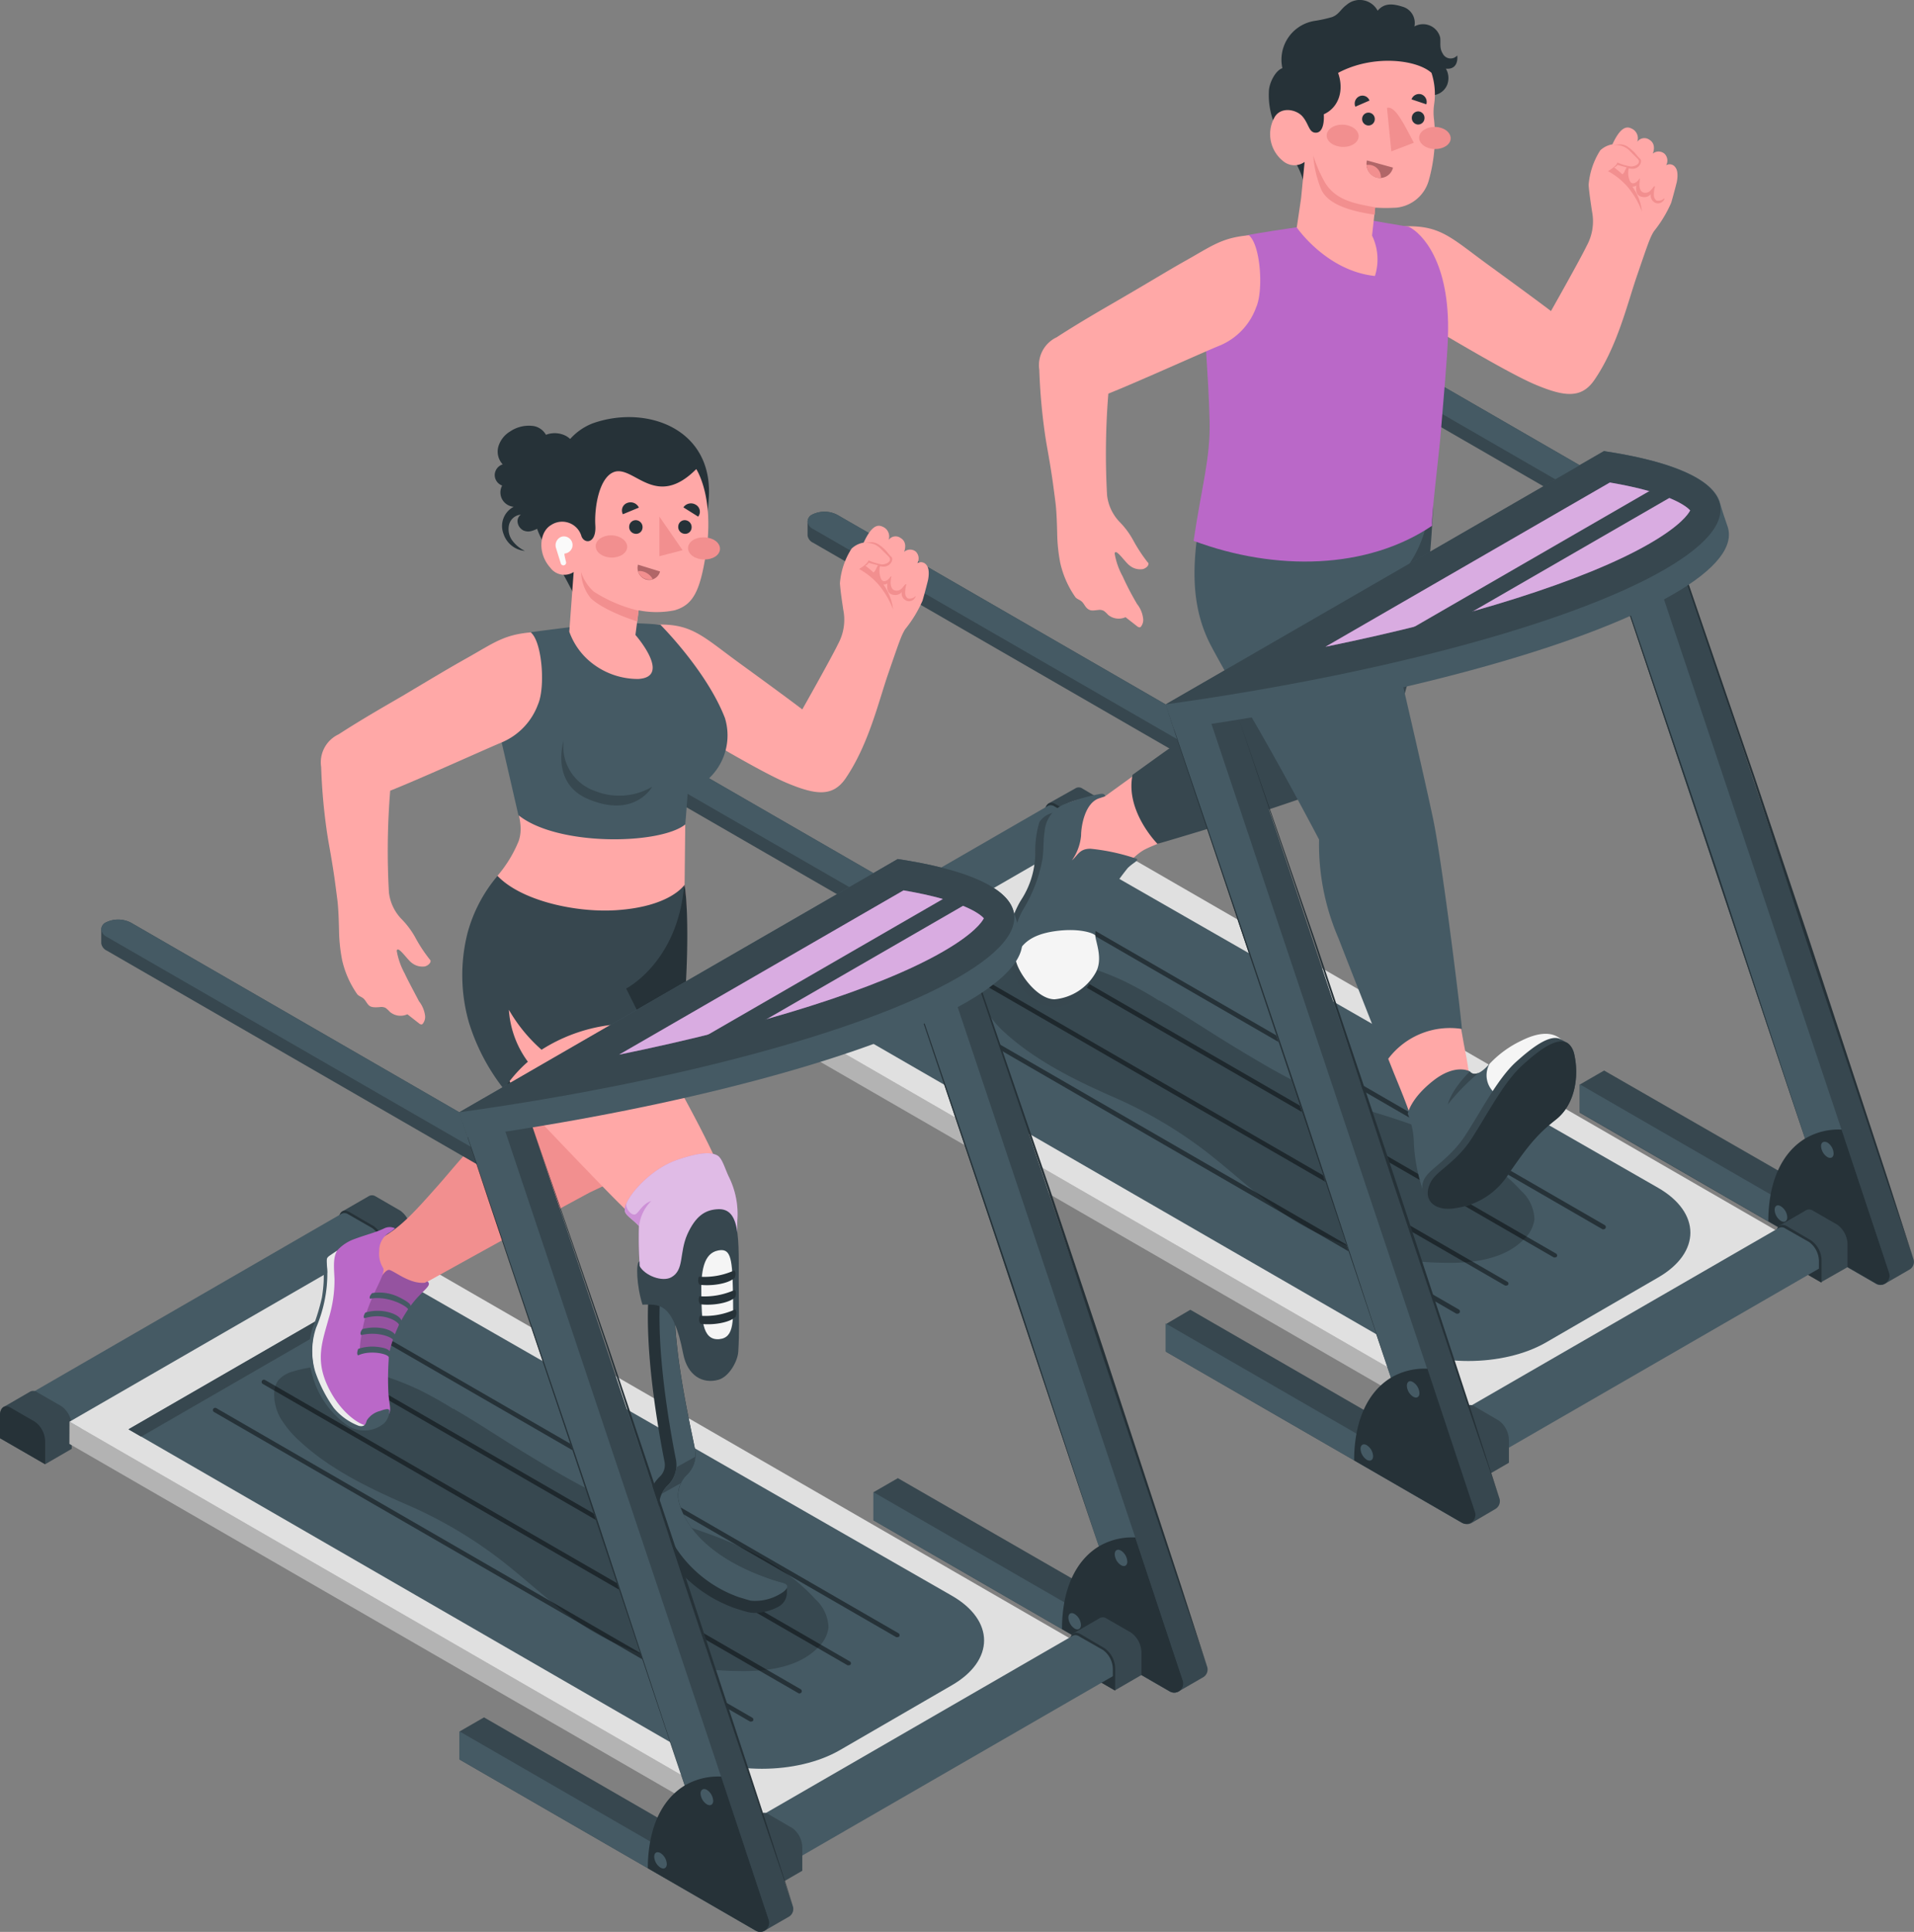 <svg xmlns="http://www.w3.org/2000/svg" viewBox="156.8 91.06 239.52 241.71"><rect x="156.8" y="91.06" width="239.52" height="241.71" fill="#808080" stroke="none"/><g id="freepik--character-3--inject-17"><g id="freepik--character--inject-17"><path d="M360.58,152.79l-47.15-27.22a3.47,3.47,0,0,0-3.15-.06,1,1,0,0,0-.6.9c0,.29,0,1.4,0,1.72a1.19,1.19,0,0,0,.7.92l47.15,27.23,3.05-1.76Z" style="fill:#37474f"/><path d="M310.38,127.33a1.19,1.19,0,0,1-.7-.92,1,1,0,0,1,.6-.9,3.47,3.47,0,0,1,3.15.06l47.15,27.22-3.05,1.76Z" style="fill:#455a64"/><path d="M396.24,248.55,363.64,151l-6.1-3.52-3.05,1.76,30.65,91.62L357.54,225l-3.05,1.76v3.52l37.07,21.4a1.09,1.09,0,0,0,1.12,0l3.05-1.76A1.11,1.11,0,0,0,396.24,248.55Z" style="fill:#37474f"/><polygon points="396.24 248.55 392.84 238.59 389.5 228.61 382.81 208.65 376.25 188.65 366.86 161.05 363.64 151.03 367.04 160.99 376.48 188.57 383.17 208.53 389.74 228.53 393.02 238.53 396.24 248.55" style="fill:#263238"/><path d="M391.56,251.64l-13.47-7.78-23.6-13.62v-3.52l23.89,13.79,7.1,4.1a.48.48,0,0,0,.7-.57l-3.48-10.5-28.21-84.27,6.1,3.52,26.67,79.63,5.94,17.89A1.13,1.13,0,0,1,391.56,251.64Z" style="fill:#455a64"/><path d="M382.7,233.54l-11.14-33.31c-3.66-11.12-13.46-39.83-17.07-51,3.76,11.08,13.53,39.8,17.24,50.9Z" style="fill:#263238"/><path d="M391.56,251.64l-13.47-7.78a18.5,18.5,0,0,1,.29-3.35c.61-3.3,2.15-5.68,4.32-7a8.21,8.21,0,0,1,4.56-1.12l5.94,17.89A1.13,1.13,0,0,1,391.56,251.64Z" style="fill:#263238"/><path d="M385.47,234a1.73,1.73,0,0,1,.79,1.37c0,.5-.35.7-.79.45a1.74,1.74,0,0,1-.78-1.36C384.69,234,385,233.79,385.47,234Z" style="fill:#455a64"/><path d="M379.67,242a1.72,1.72,0,0,1,.79,1.36c0,.5-.35.71-.79.46a1.79,1.79,0,0,1-.79-1.37C378.88,241.91,379.24,241.71,379.67,242Z" style="fill:#455a64"/><path d="M295.27,191.5l-3-1.77a.8.8,0,0,0-.85-.06L288,191.59a1.14,1.14,0,0,0-.45,1v2.82l5.64,3.26,3.34-1.93V194A3.09,3.09,0,0,0,295.27,191.5Z" style="fill:#37474f"/><path d="M291.94,193.43l-3.06-1.77c-.71-.41-1.29,0-1.29,1v2.82l5.64,3.26V195.9A3.08,3.08,0,0,0,291.94,193.43Z" style="fill:#263238"/><path d="M291.75,193.67l-3-1.72a.8.8,0,0,0-.81-.06h0l-40.5,23.38h0a1.1,1.1,0,0,0-.44,1v.87l5.47,3.16L293,196.93v-.87A3,3,0,0,0,291.75,193.67Z" style="fill:#455a64"/><path d="M252.87,216l-3.05-1.76a.83.83,0,0,0-.85-.07l-3.33,1.93a1.13,1.13,0,0,0-.45,1v2.83l5.65,3.26,3.33-1.93v-2.83A3.1,3.1,0,0,0,252.87,216Z" style="fill:#37474f"/><path d="M249.54,217.9l-3.06-1.76c-.71-.42-1.29,0-1.29,1v2.83l5.65,3.26v-2.83A3.09,3.09,0,0,0,249.54,217.9Z" style="fill:#263238"/><polygon points="253.88 217.91 342.3 268.96 342.3 271.73 253.88 220.69 253.88 217.91" style="fill:#e0e0e0"/><polygon points="253.88 217.91 342.3 268.96 342.3 271.73 253.88 220.69 253.88 217.91" style="opacity:0.2"/><polygon points="293.01 195.33 253.88 217.91 342.3 268.96 381.43 246.38 293.01 195.33" style="fill:#e0e0e0"/><path d="M294.51,199.67l69.78,40c5.39,3.1,5.4,8.12,0,11.23l-14,8.11c-5.38,3.11-14.11,3.11-19.5,0l-69.52-40.14Z" style="fill:#455a64"/><polygon points="294.5 199.67 296.1 200.58 262.85 219.78 261.25 218.86 294.5 199.67" style="fill:#37474f"/><path d="M339.19,255.42a.23.23,0,0,1-.14,0L272,216.66a.29.29,0,0,1-.1-.39.28.28,0,0,1,.38-.1l67.08,38.73a.28.28,0,0,1,.1.38A.28.28,0,0,1,339.19,255.42Z" style="fill:#263238"/><path d="M345.28,251.9a.27.27,0,0,1-.14,0l-67.07-38.72a.29.29,0,0,1-.1-.39.28.28,0,0,1,.38-.1l67.07,38.73a.27.27,0,0,1,.11.38A.29.29,0,0,1,345.28,251.9Z" style="fill:#263238"/><path d="M351.38,248.38a.23.23,0,0,1-.14,0l-67.07-38.72a.28.28,0,0,1-.1-.39.28.28,0,0,1,.38-.1l67.07,38.73a.28.28,0,0,1,.11.38A.3.3,0,0,1,351.38,248.38Z" style="fill:#263238"/><path d="M357.48,244.86a.23.23,0,0,1-.14,0L290.27,206.1a.29.29,0,0,1-.11-.39.29.29,0,0,1,.39-.1l67.07,38.73a.28.28,0,0,1,.1.38A.27.27,0,0,1,357.48,244.86Z" style="fill:#263238"/><path id="freepik--shadow--inject-17" d="M296.34,228.41a55,55,0,0,1,11.27,6.64c3.9,3,7.41,6.51,11.61,9a36.93,36.93,0,0,0,18.27,5c3.61.09,7.58-.4,10.08-3a4.15,4.15,0,0,0,1.25-2.43,5,5,0,0,0-1.67-3.58c-4.9-5.36-12.06-7.93-19-10s-11-4.41-17.7-8.5c-2.86-1.76-5.66-3.63-8.55-5.29l-.07,0a44.74,44.74,0,0,0-4.39-2.45,35.49,35.49,0,0,0-7.71-2.58,16.14,16.14,0,0,0-8.05.37,3.69,3.69,0,0,0-1.76,1.08,3,3,0,0,0-.53,1.66,6.14,6.14,0,0,0,1,3.42,13,13,0,0,0,2.38,2.71C286.67,223.93,291.56,226.32,296.34,228.41Z" style="opacity:0.2"/><g id="freepik--character--inject-17"><g id="freepik--bottom--inject-17"><path d="M289,192.69a2.77,2.77,0,0,0-2.13,1.23,12.7,12.7,0,0,0-.52,3.64,10.83,10.83,0,0,1-1.7,6c-1.2,1.85-2.59,5.92-1.46,8.46s2.56,4.59,5.11,5,4.85-2.39,5.53-4.17Z" style="fill:#37474f"/><path d="M284.1,210.5a4.75,4.75,0,0,1-.19-1.41,8.5,8.5,0,0,1,.84-3.74,23.86,23.86,0,0,0,1.94-3.63,17.17,17.17,0,0,0,1-4.19,14.19,14.19,0,0,1,.47-3.5c1.23-3.31,4.86-3,6.92-3.34l7.39-5.34,2.77,9.91s-4,1.47-5.17,2.08c-1.54.82-3,2.78-3.9,4.18-1.18,1.78-2.64,3.63-2.65,5.85a17.38,17.38,0,0,0,.52,3.57,3.51,3.51,0,0,1,.11,1,3.46,3.46,0,0,1-1.71,2.16c-1.24.9-2.73,1.84-4.2,1.39a4.68,4.68,0,0,1-2-1.58A9.67,9.67,0,0,1,284.1,210.5Z" style="fill:#ffa8a7"/><path d="M293.87,208.11a8.53,8.53,0,0,1,1-3.93,31.83,31.83,0,0,1,3.06-4.52c.72-.7,1.37-.91,1.14-1.14a25.5,25.5,0,0,0-5.81-1.27c-1.4,0-1.58.83-2.32,1.46a6.41,6.41,0,0,0,1.15-3.13c0-1.13.47-4.18,2.39-4.68l.61-.21s.05-.46-.75-.27a23.26,23.26,0,0,0-4.46,1.31,4,4,0,0,0-2.35,3.29c-.28,2,0,2.71-.54,4.74a18.55,18.55,0,0,1-2.19,5.16,8.67,8.67,0,0,0-.93,6Z" style="fill:#455a64"/><path d="M336.16,153.1A102.74,102.74,0,0,1,333,176.36c-2.47,9.29-3.69,10.66-5.29,11.43-7.09,3.39-26.06,8.85-26.06,8.85s-4.06-4.08-3.12-8.64c5.6-4,14.75-10.95,19.15-10.67l-8.36-26.63Z" style="fill:#37474f"/><path d="M288.77,216.09a6.59,6.59,0,0,0,5.1-3.26c1.05-1.75,0-4,0-4.72-.14-.27-2-1-5.15-.53s-4.23,1.79-4.85,3.34C284,212.49,286.5,216.09,288.77,216.09Z" style="fill:#f5f5f5"/><path d="M341.2,225.79c-.7.05-.56-.89-1-3s-1.95-11.31-1.95-11.31l-10.8,4.07s2.9,7.64,3.81,9.84c1,2.45,2.43,5.81,2.66,7.71s.34,7.22,2.73,8.17,4.6-.13,6.18-1.17,3.4-4.63,5.15-6.46,3.21-2.84,4.56-4.72,1.25-6.56-.58-7.53-4.41.14-5.93,1.06S342.5,225.7,341.2,225.79Z" style="fill:#ffa8a7"/><path d="M308.14,150.29c-1.94,8.44-3.07,15.43.27,21.68s6,10,13.46,24.13a29.55,29.55,0,0,0,2.41,12.31c2.89,7.42,6.05,15.39,6.05,15.39a9.66,9.66,0,0,1,9.42-4c-.34-3.65-2.52-21.05-3.59-26.19-1.33-6.4-6.48-28.3-6.48-28.3a15,15,0,0,0,6-12.32Z" style="fill:#455a64"/><path d="M334.8,239.77a21.23,21.23,0,0,1-1.07-5.72,9.82,9.82,0,0,0-.76-3.64s.29-1.84,3.14-4.1,4.63-1.2,4.63-1.2.65,1.12,2.45-.94l3.34,4.26Z" style="fill:#455a64"/><path d="M352.2,221.14c-1.06-1-2.76-1-5,.12a13.19,13.19,0,0,0-4,2.91,2.93,2.93,0,0,0,.62,3.62C345.6,229.25,352.2,221.14,352.2,221.14Z" style="fill:#f5f5f5"/><path d="M353.83,223.1a2.29,2.29,0,0,0-.86-1.53l-.77-.43c-1.32-.86-3.7,1-5.7,2.8-2.33,2.12-4.48,6.36-6.37,9.23s-4.23,4-5,5.25a2.09,2.09,0,0,0,.22,2.57c.12.13.57.55.66.63a3.41,3.41,0,0,0,3,.58,9.23,9.23,0,0,0,6.65-4.4c2.16-3.08,3.3-4.68,5.82-6.65S354.37,225.57,353.83,223.1Z" style="fill:#37474f"/><path d="M353.83,223.1c-.76-3.48-4-1.07-6.56,1.28-2.33,2.11-4.49,6.36-6.37,9.23s-4.29,3.95-5,5.25c-1.3,2.36.5,3.85,3.12,3.34a9.23,9.23,0,0,0,6.65-4.4c2.16-3.08,3.3-4.68,5.82-6.65S354.37,225.57,353.83,223.1Z" style="fill:#263238"/><path d="M341.84,225.29h0c-.79.35-1.1-.18-1.1-.18-2.48,2.51-2.75,4.12-2.75,4.12A27.85,27.85,0,0,1,341.84,225.29Z" style="fill:#37474f"/></g><g id="freepik--top--inject-17"><g id="freepik--top--inject-17"><path d="M361.64,125.6c1.35-3.93,1.62-4.78,2.13-5.6a15.67,15.67,0,0,0,2.17-3.58c.4-1.39.69-2.56.69-2.56s.3-1.31-.18-1.87a.85.85,0,0,0-1.15-.25,1.19,1.19,0,0,0-.22-1.46,1.14,1.14,0,0,0-1.45,0s.53-1.17-.43-1.74a1.09,1.09,0,0,0-1.51.26,1.33,1.33,0,0,0-.77-1.68c-.64-.3-1.39-.06-2.34,2a2.9,2.9,0,0,0-1.52.75,9.41,9.41,0,0,0-1.46,4.34c.08,1,.25,2.11.43,3.32a6.36,6.36,0,0,1-.65,4.25c-.84,1.75-4.49,8.2-4.49,8.2s-1.47-1.14-7.78-5.73c-4.48-3.25-5.88-4.89-10-4.88-5.73,0-1.55,6.42,1.21,11.68,4.42,2.6,11.52,6.84,14.66,8.15,3.68,1.54,5.78,1.74,7.39-.67C359.2,134.37,360.43,129.12,361.64,125.6Z" style="fill:#ffa8a7"/><path d="M365.08,115.86l-.1.08a1,1,0,0,1-.88.21.8.8,0,0,1-.33-.61,3.52,3.52,0,0,1,.13-1.11,0,0,0,0,0,0-.05s-.07,0-.1,0-.28.34-.44.5a.86.86,0,0,1-.78.29c-.6-.07-.67-.83-.6-1.32,0-.16,0-.33.07-.49s0,0,0,0h0a.8.8,0,0,0-.22.23,1.9,1.9,0,0,1-.25.24.75.75,0,0,1-.4.17c-.32,0-.43-.29-.51-.55a2.47,2.47,0,0,1-.05-1.32v0l.11,0c1.15.28,1.67-.84,1.33-1.18s-.41-.46-.61-.69a4.81,4.81,0,0,0-.82-.74,1.84,1.84,0,0,0-.94-.4,4.66,4.66,0,0,0-1.06.12,2.43,2.43,0,0,1,2.23.81l.54.54.3.3a.87.87,0,0,1,.17.21c.21.53-.6.82-1,.79a7,7,0,0,1-1.67-.5c-.09.46-1.17,1.08-1.17,1.08a9.31,9.31,0,0,1,2.33,1.83,10.4,10.4,0,0,1,1.92,3.24,6.51,6.51,0,0,0-1.2-3.12.94.94,0,0,0,.49-.14c-.07.68,0,1.34.82,1.43a1.07,1.07,0,0,0,1-.36,1,1,0,0,0,.41,1,.85.85,0,0,0,1.12-.13,1,1,0,0,0,.15-.21s0,0,0,0S365.1,115.86,365.08,115.86Zm-5.86-4.17s.26.09,1.14.31a4.18,4.18,0,0,0-.28.56.86.86,0,0,1-.21.28.18.18,0,0,1-.08,0,9.61,9.61,0,0,0-1-.83A.9.9,0,0,0,359.22,111.69Z" style="fill:#f28f8f"/><path d="M360.12,112.56h0S360.14,112.53,360.12,112.56Z" style="fill:#f28f8f"/><g id="freepik--chest--inject-17"><path d="M338,133.14c.3-9.33-3.3-12.93-4.89-13.7l-5.89-1c-2,.1-11.71,1.55-14.12,2-1.54.28-5.35,2.9-5.52,8.88-.12,4,.43,8,.59,14.41.12,4.66-1,8.2-2,15,10.27,3.82,21.7,3.6,29.84-1.89-.11-1.32.86-8.71,1.11-11.88S337.94,135.66,338,133.14Z" style="fill:#BA68C8"/><g id="freepik--head--inject-17"><path d="M320,114.32c-.25-2.28-2.36-4.77-3.26-6.79a9.59,9.59,0,0,1-1.14-5.24c.12-1.05.87-2.44,1.68-2.7a4.91,4.91,0,0,1,4-5.91,17,17,0,0,0,2.2-.48c.87-.31,1.1-1,1.82-1.52a2.53,2.53,0,0,1,3.9.72c.84-1,1.91-.88,3.12-.5a2.11,2.11,0,0,1,1.48,2.47,2.21,2.21,0,0,1,3.23,1.4c.07.72-.11,1.32.32,2a1.1,1.1,0,0,0,1.81.23c.11,1-.33,1.77-1.42,1.65a2.35,2.35,0,0,1,.17,2,2.13,2.13,0,0,1-2,1.34,3.4,3.4,0,0,1-.58,1.51,3.55,3.55,0,0,1-1.36,1.1,22.87,22.87,0,0,1-5.38,1.11l-2.16.32c-.13,0-.77,0-.85.13Z" style="fill:#263238"/><path d="M317.4,111.24a2.18,2.18,0,0,0,2.66.08l-.44,4.54-.54,3.66s3.71,5.43,9.78,6.07a6.86,6.86,0,0,0-.36-5.06l.39-3.49a21.59,21.59,0,0,0,2.69,0,4.7,4.7,0,0,0,4-3.34,20.33,20.33,0,0,0,.68-7.66,6.81,6.81,0,0,1,0-1.86,8.63,8.63,0,0,0-.32-4c-1.85-1.68-7.34-2.33-11.69,0,.78,2.19.08,4.34-1.79,5.18.05.68,0,2.39-1.08,2.3-.79-.07-.79-1.08-1.56-2s-2.67-1.28-3.48,0A4.31,4.31,0,0,0,317.4,111.24Z" style="fill:#ffa8a7"/><path d="M328.89,117c-2.79-.5-4.9-.93-6.25-3.05a17.9,17.9,0,0,1-1.5-3.42,14,14,0,0,0,1,4.24c.63,1.34,2.31,2.52,6.69,3.15Z" style="fill:#f28f8f"/><path d="M328.84,106a.79.79,0,0,1-.85.76.81.81,0,0,1-.73-.87.79.79,0,1,1,1.58.11Z" style="fill:#263238"/><path d="M328.18,103.64l-1.77.77a1,1,0,0,1,.52-1.31A.94.94,0,0,1,328.18,103.64Z" style="fill:#263238"/><path d="M335.29,104.11l-1.85-.62a1,1,0,0,1,1.21-.63A1,1,0,0,1,335.29,104.11Z" style="fill:#263238"/><path d="M335.06,105.88a.8.8,0,0,1-.85.76.82.82,0,0,1-.73-.88.8.8,0,0,1,.85-.76A.81.81,0,0,1,335.06,105.88Z" style="fill:#263238"/><path d="M333.73,108.92,330.91,110l-.54-5.44C331.42,104.24,332.59,106.79,333.73,108.92Z" style="fill:#f28f8f"/><path d="M327.86,111.13l3.26.9a1.66,1.66,0,0,1-2.05,1.24A1.78,1.78,0,0,1,327.86,111.13Z" style="fill:#b16668"/><path d="M328.22,111.69a2.82,2.82,0,0,0-.41,0,1.77,1.77,0,0,0,1.26,1.6,1.65,1.65,0,0,0,.54,0A1.56,1.56,0,0,0,328.22,111.69Z" style="fill:#f28f8f"/></g></g><g id="freepik--Arm--inject-17"><path d="M297.29,163.17a9.07,9.07,0,0,1-1-2.85c.11-.76,1.33,1.13,1.88,1.5a2.05,2.05,0,0,0,1.51.46c.34,0,.89-.37.84-.72,0-.08-.07-.12-.12-.17a19.94,19.94,0,0,1-1.83-2.81,10.36,10.36,0,0,0-1.7-2.26,5.76,5.76,0,0,1-1.53-3.29,92.73,92.73,0,0,1,.16-12.72c3.85-1.54,12.35-5.39,14.05-6.06A8.2,8.2,0,0,0,314,129.5c.94-2.13.54-7.82-.91-9-3.41.3-4.62,1.33-8,3.22-2.1,1.18-3.39,2-8,4.69-1.71,1-4.93,2.82-8.06,4.85a3.86,3.86,0,0,0-2.17,4.08,72.52,72.52,0,0,0,.65,7.61c.27,2,.52,2.9,1,6.17.09.63.22,1.62.37,2.79s.19,2.8.22,4a20.8,20.8,0,0,0,.39,3.62,12.13,12.13,0,0,0,1.91,4.28c.26.25.58.31.82.56s.37.58.63.81c.41.36.76.26,1.37.2a1.14,1.14,0,0,1,.71.11,3.05,3.05,0,0,1,.53.49,2.09,2.09,0,0,0,2.19.3l1.47,1.15a.51.51,0,0,0,.32.12.26.26,0,0,0,.17-.13,1.36,1.36,0,0,0,.24-1,3.58,3.58,0,0,0-.75-1.78A35.17,35.17,0,0,1,297.29,163.17Z" style="fill:#ffa8a7"/></g></g></g></g><path d="M308.76,182.71l-47.15-27.22a3.47,3.47,0,0,0-3.15-.06,1,1,0,0,0-.6.9c0,.29,0,1.39,0,1.72a1.19,1.19,0,0,0,.7.92l47.15,27.22,3.05-1.76Z" style="fill:#37474f"/><path d="M258.56,157.25a1.2,1.2,0,0,1-.7-.92,1,1,0,0,1,.6-.9,3.47,3.47,0,0,1,3.15.06l47.15,27.22-3.05,1.76Z" style="fill:#455a64"/><path d="M386.74,244.3l-3.06-1.76a.83.83,0,0,0-.85-.07l-3.33,1.93a1.16,1.16,0,0,0-.45,1v2.82l5.65,3.26L388,249.6v-2.82A3.12,3.12,0,0,0,386.74,244.3Z" style="fill:#37474f"/><path d="M383.4,246.23l-3-1.76c-.72-.42-1.3,0-1.3,1v2.82l5.65,3.26V248.7A3.1,3.1,0,0,0,383.4,246.23Z" style="fill:#263238"/><path d="M383.21,246.47l-3-1.71a.8.8,0,0,0-.82-.06h0l-40.51,23.39h0a1.09,1.09,0,0,0-.44,1V270l5.48,3.17,40.5-23.38v-.87A3,3,0,0,0,383.21,246.47Z" style="fill:#455a64"/><path d="M344.34,268.78,341.28,267a.83.83,0,0,0-.85-.06l-3.33,1.92a1.17,1.17,0,0,0-.45,1.05v2.82L342.3,276l3.33-1.93v-2.82A3.1,3.1,0,0,0,344.34,268.78Z" style="fill:#37474f"/><path d="M341,270.71,338,268.94c-.72-.41-1.3,0-1.3,1v2.82L342.3,276v-2.82A3.1,3.1,0,0,0,341,270.71Z" style="fill:#263238"/><path d="M344.42,278.47,311.81,181l-6.1-3.52-3,1.76,30.65,91.62-27.6-15.93-3,1.76v3.52l37.07,21.4a1.12,1.12,0,0,0,1.12,0l3-1.76A1.14,1.14,0,0,0,344.42,278.47Z" style="fill:#37474f"/><polygon points="344.42 278.47 341.01 268.51 337.67 258.53 330.98 238.57 324.42 218.57 321.13 208.57 311.81 180.95 321.31 208.51 324.65 218.49 331.34 238.45 337.91 258.45 341.19 268.45 344.42 278.47" style="fill:#263238"/><path d="M339.73,281.57l-13.47-7.79-23.6-13.62v-3.52l23.89,13.79,7.1,4.1a.48.48,0,0,0,.7-.57l-3.48-10.5-28.21-84.27,5.74,2.43,27,80.72,5.94,17.89A1.14,1.14,0,0,1,339.73,281.57Z" style="fill:#455a64"/><path d="M330.87,263.46l-11.14-33.3c-3.65-11.13-13.46-39.83-17.07-51,3.77,11.09,13.53,39.81,17.25,50.91Z" style="fill:#263238"/><path d="M339.73,281.57l-13.47-7.79a18.5,18.5,0,0,1,.29-3.35c.61-3.3,2.15-5.68,4.32-7a8.21,8.21,0,0,1,4.56-1.12l5.94,17.89A1.14,1.14,0,0,1,339.73,281.57Z" style="fill:#263238"/><path d="M333.65,264a1.74,1.74,0,0,1,.78,1.36c0,.5-.35.7-.78.45a1.72,1.72,0,0,1-.79-1.36C332.86,263.92,333.21,263.71,333.65,264Z" style="fill:#455a64"/><path d="M327.84,271.88a1.72,1.72,0,0,1,.79,1.36c0,.51-.35.71-.79.46a1.74,1.74,0,0,1-.78-1.36C327.06,271.83,327.41,271.63,327.84,271.88Z" style="fill:#455a64"/><path d="M372,153.84c-.93-2.85-5.93-5.06-14.41-6.33l-54.88,31.68,1,3.12c26-3.6,50.54-10,62.43-16.87,5.52-3.18,7.67-6.08,6.85-8.51C372.64,155.94,372.27,154.82,372,153.84Z" style="fill:#455a64"/><path d="M365.1,162.32c-11.89,6.87-36.44,13.27-62.44,16.87l54.88-31.68C373.25,149.87,377,155.44,365.1,162.32Z" style="fill:#37474f"/><path d="M358.26,151.43c7.56,1.28,9.61,3,10.05,3.49-.23.46-1.22,1.92-5.08,4.15-8,4.63-22.94,9.31-40.56,12.91Z" style="fill:#BA68C8"/><path d="M358.26,151.43c7.56,1.28,9.61,3,10.05,3.49-.23.46-1.22,1.92-5.08,4.15-8,4.63-22.94,9.31-40.56,12.91Z" style="fill:#fff;opacity:0.45"/><polygon points="364.49 151.76 331.78 170.65 333.77 171.79 366.48 152.91 364.49 151.76" style="fill:#37474f"/><path d="M322.82,108c0,.77.86,1.41,2,1.44s2-.58,2-1.34-.86-1.41-2-1.44S322.84,107.27,322.82,108Z" style="fill:#f28f8f"/><path d="M334.39,108.28c0,.77.86,1.41,1.95,1.43s2-.57,2-1.34-.86-1.41-1.95-1.43S334.41,107.51,334.39,108.28Z" style="fill:#f28f8f"/></g></g><g id="freepik--character-2--inject-17"><g id="freepik--character--inject-17"><path d="M272.19,203.82,225,176.6a3.47,3.47,0,0,0-3.15-.06,1,1,0,0,0-.6.9c0,.29,0,1.4,0,1.72a1.21,1.21,0,0,0,.7.92l47.16,27.23,3-1.76Z" style="fill:#37474f"/><path d="M222,178.36a1.21,1.21,0,0,1-.7-.92,1,1,0,0,1,.6-.9,3.47,3.47,0,0,1,3.15.06l47.15,27.22-3,1.76Z" style="fill:#455a64"/><path d="M307.86,299.58l-32.61-97.52-6.1-3.52-3,1.76,30.65,91.62L269.16,276l-3.05,1.76v3.52l37.07,21.4a1.08,1.08,0,0,0,1.11,0c.44-.24,2.73-1.57,3.06-1.76A1.12,1.12,0,0,0,307.86,299.58Z" style="fill:#37474f"/><polygon points="307.86 299.58 304.46 289.62 301.11 279.64 294.43 259.68 287.86 239.68 278.48 212.08 275.25 202.06 278.65 212.02 288.1 239.6 294.78 259.56 301.35 279.56 304.63 289.56 307.86 299.58" style="fill:#263238"/><path d="M303.17,302.67l-13.47-7.78-23.6-13.62v-3.52L290,291.54l7.1,4.1a.48.48,0,0,0,.7-.57l-3.48-10.5-28.2-84.27,6.09,3.52,26.67,79.63,5.94,17.89A1.13,1.13,0,0,1,303.17,302.67Z" style="fill:#455a64"/><path d="M294.31,284.57l-11.14-33.31c-3.65-11.12-13.46-39.82-17.06-51,3.76,11.08,13.52,39.8,17.24,50.9Z" style="fill:#263238"/><path d="M303.17,302.67l-13.47-7.78a18.5,18.5,0,0,1,.29-3.35c.61-3.3,2.15-5.68,4.32-7a8.23,8.23,0,0,1,4.56-1.12l5.94,17.89A1.13,1.13,0,0,1,303.17,302.67Z" style="fill:#263238"/><path d="M297.09,285.07a1.74,1.74,0,0,1,.78,1.37c0,.5-.35.7-.78.45a1.72,1.72,0,0,1-.79-1.36C296.3,285,296.65,284.82,297.09,285.07Z" style="fill:#455a64"/><path d="M291.28,293a1.72,1.72,0,0,1,.79,1.36c0,.5-.35.71-.79.46a1.77,1.77,0,0,1-.78-1.37C290.5,292.94,290.85,292.74,291.28,293Z" style="fill:#455a64"/><path d="M206.89,242.53l-3.06-1.77a.83.83,0,0,0-.85-.06l-3.33,1.92a1.17,1.17,0,0,0-.45,1v2.82l5.65,3.26,3.33-1.93V245A3.1,3.1,0,0,0,206.89,242.53Z" style="fill:#37474f"/><path d="M203.55,244.46l-3.05-1.77c-.72-.41-1.3,0-1.3,1v2.82l5.65,3.26v-2.82A3.09,3.09,0,0,0,203.55,244.46Z" style="fill:#263238"/><path d="M203.36,244.7l-3-1.72a.82.82,0,0,0-.82-.06h0L159.07,266.3h0a1.11,1.11,0,0,0-.44,1v.87l5.47,3.16L204.62,248v-.87A3,3,0,0,0,203.36,244.7Z" style="fill:#455a64"/><path d="M164.49,267l-3.06-1.76a.83.83,0,0,0-.85-.07l-3.33,1.93a1.15,1.15,0,0,0-.45,1V271l5.65,3.26,3.33-1.93v-2.82A3.12,3.12,0,0,0,164.49,267Z" style="fill:#37474f"/><path d="M161.15,268.93l-3.05-1.76c-.72-.42-1.3,0-1.3,1V271l5.65,3.26V271.4A3.09,3.09,0,0,0,161.15,268.93Z" style="fill:#263238"/><polygon points="165.5 268.94 253.91 319.99 253.91 322.76 165.49 271.71 165.5 268.94" style="fill:#e0e0e0"/><polygon points="165.5 268.94 253.91 319.99 253.91 322.76 165.49 271.71 165.5 268.94" style="opacity:0.2"/><polygon points="204.62 246.36 165.5 268.94 253.91 319.99 293.04 297.41 204.62 246.36" style="fill:#e0e0e0"/><path d="M206.12,250.7l69.78,40c5.4,3.09,5.4,8.11,0,11.22l-14,8.11c-5.38,3.11-14.11,3.11-19.5,0l-69.51-40.14Z" style="fill:#455a64"/><polygon points="206.12 250.7 207.72 251.61 174.46 270.81 172.87 269.89 206.12 250.7" style="fill:#37474f"/><path d="M250.8,306.45a.23.23,0,0,1-.14,0l-67.07-38.72a.28.28,0,0,1-.11-.38.29.29,0,0,1,.39-.11l67.07,38.73a.28.28,0,0,1,.1.38A.27.27,0,0,1,250.8,306.45Z" style="fill:#263238"/><path d="M256.9,302.93a.23.23,0,0,1-.14,0l-67.08-38.72a.28.28,0,1,1,.29-.49L257,302.41a.28.28,0,0,1,.1.38A.28.28,0,0,1,256.9,302.93Z" style="fill:#263238"/><path d="M263,299.41a.27.27,0,0,1-.14,0l-67.07-38.72a.29.29,0,0,1-.1-.39.28.28,0,0,1,.38-.1l67.08,38.73a.28.28,0,0,1,.1.38A.29.29,0,0,1,263,299.41Z" style="fill:#263238"/><path d="M269.09,295.89a.25.25,0,0,1-.14,0l-67.07-38.72a.28.28,0,1,1,.28-.49l67.07,38.72a.29.29,0,0,1,.11.39A.3.3,0,0,1,269.09,295.89Z" style="fill:#263238"/><path id="freepik--shadow--inject-17" d="M208,279.44a55,55,0,0,1,11.27,6.64c3.9,3,7.41,6.51,11.61,9.05a37,37,0,0,0,18.27,5c3.62.08,7.59-.41,10.08-3a4.15,4.15,0,0,0,1.25-2.43,5,5,0,0,0-1.67-3.58c-4.89-5.36-12.06-7.93-19-10s-11-4.41-17.7-8.5c-2.86-1.76-5.66-3.63-8.54-5.29l-.07,0a45.93,45.93,0,0,0-4.39-2.45,35.85,35.85,0,0,0-7.71-2.58,16.14,16.14,0,0,0-8,.37,3.67,3.67,0,0,0-1.77,1.08,2.87,2.87,0,0,0-.52,1.66,6,6,0,0,0,1,3.42,13.35,13.35,0,0,0,2.38,2.71C198.28,275,203.17,277.35,208,279.44Z" style="opacity:0.2"/><g id="freepik--character--inject-17"><g id="freepik--bottom--inject-17"><path d="M242.47,201.76l-17,1s-1.29,5.54-1.78,9.74,1.92,8.35,1.92,8.35l1.06,7.17c-8,2.25-11.13,6.91-15,11.3-2.83,3.19-4.64,5.24-7.06,6.58s-3.37,2,.31,5.16a4.51,4.51,0,0,0,3.86,1.2s14.22-7.92,21.82-12h0c5.74-2.73,6.65-2.86,8.53-8.34C243,220.55,243.06,206,242.47,201.76Z" style="fill:#f28f8f"/><path d="M242.47,201.76l-17.54,1s-1.69,7.91-1.78,11.27a13.19,13.19,0,0,0,2.07,6.61l.51,2.2c3.31,1.26,14.5.11,16.28-2.28C242.79,215.63,243.1,205.72,242.47,201.76Z" style="fill:#263238"/><path d="M205.5,260.38a15.56,15.56,0,0,1,2.72-6c1.43-1.92,2.76-2.47,2.06-3l-.31.17c-1.82.19-3.65-1.34-4.4-1.59s-2.19,2.68-3,5a15.71,15.71,0,0,0-.88,5.83Z" style="fill:#BA68C8"/><g style="opacity:0.2"><path d="M205.5,260.38a15.56,15.56,0,0,1,2.72-6c1.43-1.92,2.76-2.47,2.06-3l-.31.17c-1.82.19-3.65-1.34-4.4-1.59s-2.19,2.68-3,5a15.71,15.71,0,0,0-.88,5.83Z"/></g><path d="M202.69,269.46c-.4.35-.94.42-2.89-.81-1.72-1.1-2.85-3.65-3.63-6a10.6,10.6,0,0,1,.65-7,14.26,14.26,0,0,0,.91-5.75c-.08-1.26-.15-1.41.34-1.75s.94-.63.94-.63Z" style="fill:#ebebeb"/><path d="M205.4,245.36a2.58,2.58,0,0,0-1.14,2.21,3.33,3.33,0,0,0,.47,2.11c.39.62-1,2.6-1.91,5.15-.61,1.77-1.16,5-.93,5.37a6.13,6.13,0,0,1,3.63,0,35.79,35.79,0,0,0-.12,5.05c.13,1.91.49,2.28-.14,3a4.3,4.3,0,0,1-2.75,1.13c-.67-.1-3.14-1.49-4.75-5-1.5-3.27-.61-5.51.16-8.32a16.28,16.28,0,0,0,.74-5c-.08-1.57-.19-2.67.35-3.56a5.31,5.31,0,0,1,2.16-1.42c1.44-.54,2.62-.8,3.73-1.34a1.56,1.56,0,0,1,1.33,0A3.89,3.89,0,0,1,205.4,245.36Z" style="fill:#BA68C8"/><path d="M204.38,267.59a2.78,2.78,0,0,0-1.67,1.17c-.11.24-.13.89-1,.7a7.61,7.61,0,0,1-3.14-2.24,18,18,0,0,1-2.32-4.53,9.05,9.05,0,0,1,.11-5.51,17.52,17.52,0,0,0,1.34-5.3c.19-2.29-.13-2.91,0-3.39a3,3,0,0,0-.42.38c-.17.84.29,1.44-.19,4.51a26.58,26.58,0,0,1-1.17,3.83,9.88,9.88,0,0,0-.07,5.76,11.18,11.18,0,0,0,4.32,6.35,3.85,3.85,0,0,0,4.65-.14,2.28,2.28,0,0,0,.71-1.51C205.61,267.23,205.07,267.33,204.38,267.59Z" style="fill:#455a64"/><path d="M201.62,260.64c1.45-.7,3.79-.21,3.84.26l0,.23s.18,0,.25-.61c-.05-.45-.31-.77-1.58-.93a5.56,5.56,0,0,0-2.51.24S201.36,260.47,201.62,260.64Z" style="fill:#455a64"/><path d="M202,258.1c2.14-.51,3.89.3,4,.62l0,.15s.25,0,.32-.61c0-.24-.4-.74-1.56-1a6,6,0,0,0-2.61.09S201.73,257.86,202,258.1Z" style="fill:#455a64"/><path d="M202.38,256c2.61-.8,4.31.5,4.36.82l-.07.15s.25,0,.38-.58c0-.25-.33-.77-1.46-1.11a5.47,5.47,0,0,0-3.06,0S202.18,255.74,202.38,256Z" style="fill:#455a64"/><path d="M203.11,253.55c2.38-.42,4.71,1,4.77,1.34l-.08.12s.26.08.39-.55c0-.25-.41-.58-1.47-1.11a5.59,5.59,0,0,0-3.35-.5S202.91,253.29,203.11,253.55Z" style="fill:#455a64"/><path d="M254.8,289.11c-.52-.14-1-.29-1.52-.46-4.7-1.58-10-4.58-11.45-9.41a3.6,3.6,0,0,1,.94-3.67,3.54,3.54,0,0,0,1-3.23c-.82-4.1-3.07-13.71-2.45-20.69l-1.44-.91-1.8,1-.07.8c-.64,7.22,1.15,17.38,1.95,21.41a2,2,0,0,1-.54,1.81,5.11,5.11,0,0,0-1.43,5,17.19,17.19,0,0,0,10.8,11.52c.52.17,1.07.34,1.62.48a3.88,3.88,0,0,0,.79.1,6.45,6.45,0,0,0,3-.77,2,2,0,0,0,1.07-1.71l0-.85h0C255.32,289.35,255.15,289.2,254.8,289.11Z" style="fill:#263238"/><path d="M255.32,289.55h0c0,.28-.34.64-1,1a6.08,6.08,0,0,1-3.57.78c-.51-.14-1-.29-1.52-.45a15.68,15.68,0,0,1-9.79-10.34,3.6,3.6,0,0,1,.94-3.66,3.53,3.53,0,0,0,1-3.24c-.81-4.09-2.54-14-1.92-21l1.85-1c-.62,7,1.63,16.59,2.45,20.69a3.54,3.54,0,0,1-1,3.23,3.6,3.6,0,0,0-.94,3.67c1.49,4.83,6.75,7.83,11.45,9.41.49.17,1,.32,1.52.46C255.15,289.2,255.32,289.35,255.32,289.55Z" style="fill:#455a64"/><path d="M242,276.63a3.53,3.53,0,0,1,.75-1.06,3.5,3.5,0,0,0,1.06-2.25l-2.37,1.32a3.55,3.55,0,0,1-1.06,2.25,3.41,3.41,0,0,0-.75,1.06Z" style="fill:#37474f"/><path d="M219.59,202.58a71.37,71.37,0,0,0-3.53,6.65,12.46,12.46,0,0,0,1,11.85,78.15,78.15,0,0,0,7.36,10.3c3.48,3.7,8.79,9.19,9.9,10.27s2.73,2.82,2.73,2.82a50.64,50.64,0,0,0-.08,5.81c.71,1.18,2.72,2.14,5.88,2.53a10.43,10.43,0,0,0,5.64-1.16,60.32,60.32,0,0,0-.51-10.76c-.47-4.28-8.14-16.88-13.06-26.18a14.17,14.17,0,0,0,4.88-5.34,48.07,48.07,0,0,0,2.64-7.61Z" style="fill:#ffa8a7"/><path d="M219.86,227.33a2.07,2.07,0,0,0,1.27-.14l-2.08-3.07Z" style="fill:#263238"/><path d="M235,242.25c.23-1.56,3.22-4.94,6.54-6.07s4.39-.88,5-.57.92,1.5,1.42,2.59a10.52,10.52,0,0,1,1.11,5.57c-.08,3.17,0,8,0,8s-6.42,3.92-12.13-1.31a51.29,51.29,0,0,1-.18-6C235.71,243.34,234.84,243.05,235,242.25Z" style="fill:#BA68C8"/><path d="M235,242.25c.23-1.56,3.22-4.94,6.54-6.07s4.39-.88,5-.57.92,1.5,1.42,2.59a10.52,10.52,0,0,1,1.11,5.57c-.08,3.17,0,8,0,8s-6.42,3.92-12.13-1.31a51.29,51.29,0,0,1-.18-6C235.71,243.34,234.84,243.05,235,242.25Z" style="fill:#fff;opacity:0.55"/><path d="M238.3,241.32c-1.27.44-1.59,1.64-2.09,1.7s-1.21-.86-1-1.45a2.42,2.42,0,0,0-.22.68c-.12.8.75,1.09,1.79,2.21A5.21,5.21,0,0,1,238.3,241.32Z" style="fill:#BA68C8;opacity:0.5"/><path d="M236.82,248.88l0,.55c.65,1.23,2.87,2.07,4,1.43,1.64-.93.95-3,2-5.38,1-2.2,2.14-3,3.66-3.12,3.36-.32,2.67,4.58,2.78,11.44,0,2.36.08,3.85-.07,6.36-.07,1.22-1.16,3.16-2.48,3.53-1.93.55-3.87-.47-4.41-3.23-1.31-6.76-3.2-6.15-5.1-6.17C236.47,252,236.34,249,236.82,248.88Z" style="fill:#37474f"/><path d="M246.69,247.51c-1.84.34-2.2,2.58-2.12,5.67.06,2.61,0,5.63,2.24,5.43,1.94-.19,1.77-2.35,1.7-6.37S248.12,247.24,246.69,247.51Z" style="fill:#f5f5f5"/><path d="M244.26,250.79a9,9,0,0,0,4.42-.78s.3.17.07.91c-.82.79-3,1.07-4.39.88C244,251.43,244.26,250.79,244.26,250.79Z" style="fill:#263238"/><path d="M244.32,253.24a9.12,9.12,0,0,0,4.42-.79s.29.17.07.91c-.82.79-3,1.07-4.4.88A1.07,1.07,0,0,1,244.32,253.24Z" style="fill:#263238"/><path d="M244.38,255.68a8.94,8.94,0,0,0,4.41-.79s.3.18.07.92c-.81.79-3,1.07-4.39.88C244.13,256.32,244.38,255.68,244.38,255.68Z" style="fill:#263238"/><path d="M219.05,200.66a18.46,18.46,0,0,0-3.76,7.2,21.52,21.52,0,0,0,.2,11.16,25.74,25.74,0,0,0,4.37,8.31,16.82,16.82,0,0,1,3-3.43,12.28,12.28,0,0,1-2.38-6.5,19.82,19.82,0,0,0,4.09,5,20.8,20.8,0,0,1,8.34-3.06c3.57-.39,5,.92,5,.92l-2.75-5.52s6.48-3.29,7.26-13Z" style="fill:#37474f"/></g><g id="freepik--top--inject-17"><path d="M267.94,175.38c1.36-3.93,1.63-4.78,2.13-5.59a15.4,15.4,0,0,0,2.18-3.59c.4-1.39.68-2.55.68-2.55s.3-1.31-.18-1.88a.86.86,0,0,0-1.15-.25,1.2,1.2,0,0,0-.21-1.46,1.14,1.14,0,0,0-1.45.05s.52-1.18-.44-1.74a1.07,1.07,0,0,0-1.5.25,1.32,1.32,0,0,0-.77-1.67c-.64-.3-1.4-.07-2.35,2a2.85,2.85,0,0,0-1.51.75,9.3,9.3,0,0,0-1.46,4.34c.07,1,.24,2.11.42,3.32a6.32,6.32,0,0,1-.64,4.25c-.84,1.75-4.49,8.21-4.49,8.21s-1.47-1.15-7.78-5.73c-4.49-3.26-5.89-4.9-10-4.89-5.73,0-1.56,6.42,1.21,11.68,4.42,2.6,11.52,6.84,14.66,8.15,3.67,1.54,5.78,1.75,7.39-.67C265.51,184.15,266.73,178.9,267.94,175.38Z" style="fill:#ffa8a7"/><path d="M271.39,165.64l-.11.08a1,1,0,0,1-.87.21.77.77,0,0,1-.33-.61,3.52,3.52,0,0,1,.13-1.11v-.05s-.07,0-.1,0-.29.34-.44.5a.87.87,0,0,1-.79.29c-.6-.07-.67-.83-.6-1.32,0-.16.06-.32.07-.49,0,0,0,0,0,0h0a.84.84,0,0,0-.23.23,1.36,1.36,0,0,1-.24.24.79.79,0,0,1-.4.17c-.33,0-.43-.29-.51-.55a2.57,2.57,0,0,1-.06-1.32s0,0,0,0l.11,0c1.15.28,1.67-.84,1.33-1.17s-.41-.47-.61-.7a4.81,4.81,0,0,0-.82-.74,1.87,1.87,0,0,0-.95-.4,4.79,4.79,0,0,0-1.06.12,2.8,2.8,0,0,1,1.22.11,2.74,2.74,0,0,1,1,.7l.55.54.3.3a.65.65,0,0,1,.16.21c.22.53-.59.82-1,.8a7.35,7.35,0,0,1-1.66-.51c-.1.46-1.17,1.08-1.17,1.08a9.17,9.17,0,0,1,2.32,1.83,10.54,10.54,0,0,1,1.93,3.24,6.52,6.52,0,0,0-1.21-3.12.89.89,0,0,0,.5-.14c-.07.69,0,1.34.81,1.43a1.06,1.06,0,0,0,1-.36.93.93,0,0,0,.42,1,.85.85,0,0,0,1.12-.13,1.53,1.53,0,0,0,.14-.21l0,0S271.41,165.64,271.39,165.64Zm-5.87-4.17s.27.1,1.15.31a6.1,6.1,0,0,0-.29.57,1.1,1.1,0,0,1-.2.28l-.09.05a8.24,8.24,0,0,0-1-.83A1,1,0,0,0,265.52,161.47Z" style="fill:#f28f8f"/><path d="M266.42,162.34Z" style="fill:#f28f8f"/><path d="M221.53,192c.22,1.27.72,2.7.18,4.28a15.9,15.9,0,0,1-2.66,4.36c3,3.15,9.87,4.63,14.87,4.3,6.86-.45,8.55-3.2,8.55-3.2l.09-8.28Z" style="fill:#ffa8a7"/><path d="M247.52,180.9c-2.28-5.9-8.08-11.68-8.08-11.68a47.64,47.64,0,0,0-9.23.07c-2.5.28-4.74.57-6.92.86a9.27,9.27,0,0,0-3.77,4.72,18.88,18.88,0,0,0-.43,7c.85,3.61,2.58,11.17,2.58,11.17,4.85,3.93,17.7,3.72,20.89,1.17,0,0,.18-2.19.31-4.16A7.39,7.39,0,0,0,247.52,180.9Z" style="fill:#455a64"/><path d="M238.42,189.49a8.14,8.14,0,0,1-7.15.54,5.89,5.89,0,0,1-3.93-6.34s-1.7,5.3,3,7.32C236.22,193.54,238.42,189.49,238.42,189.49Z" style="opacity:0.2"/><path d="M229.13,149.82a3.51,3.51,0,0,0-1.45-4.19,3.06,3.06,0,0,0-2.56-.17,2.21,2.21,0,0,0-1.51-1.09,4.19,4.19,0,0,0-3,.69,3.29,3.29,0,0,0-1.44,1.86,2.34,2.34,0,0,0,.54,2.24,1.43,1.43,0,0,0-1,1.31,1.41,1.41,0,0,0,.93,1.34,1.81,1.81,0,0,0,0,1.72,1.84,1.84,0,0,0,1.44.94,2.71,2.71,0,0,0-1.27,3.38,3.1,3.1,0,0,0,2.68,2.14,4.26,4.26,0,0,1-1.58-1.3,2.41,2.41,0,0,1-.4-2,1.67,1.67,0,0,1,1.47-1.24,1,1,0,0,0-.4,1,1.37,1.37,0,0,0,.76,1c.51.17.85.18,1.81-.29.24-.12.15.05.42,0a1.43,1.43,0,0,0,1-.63,4.55,4.55,0,0,0,.5-1.07,18,18,0,0,1,1.81-3.49A11.52,11.52,0,0,0,229.13,149.82Z" style="fill:#263238"/><path d="M245.48,153.65a14.67,14.67,0,0,1-1.07,4.73c-.25.54-13.29,6.2-15.65,7.36a50.29,50.29,0,0,0-3.46-6.08c-2.32-3.15-2.75-8.12,1.11-10.14a7.35,7.35,0,0,1,4.53-5.48C237.62,141.64,246.24,144.64,245.48,153.65Z" style="fill:#263238"/><path d="M243.93,149.75s2.34,3.5,1.2,10.67c-.74,4.63-1.6,6.33-3.92,7a11.43,11.43,0,0,1-4.49,0l-.4,3.08s4.61,5.26.35,5.51a9.33,9.33,0,0,1-6.32-2.43,8.69,8.69,0,0,1-2.31-3.49l.55-7.46a2.17,2.17,0,0,1-2.94-.56c-1.61-1.8-1.35-4.46.1-5.31a2.51,2.51,0,0,1,3.82,1.41c.4,1,1.87.89,1.73-1.36s.49-6.2,2.48-6.74C236.24,149.45,238.93,154.78,243.93,149.75Z" style="fill:#ffa8a7"/><path d="M228.45,159.22a1.05,1.05,0,0,1-.43.88,1,1,0,0,1-.52.21c-.11,0-.07.19.05.71l.08.34a.34.34,0,0,1-.22.42h0a.34.34,0,0,1-.43-.22l-.6-1.93a1.13,1.13,0,0,1,.68-1.41A1.08,1.08,0,0,1,228.45,159.22Z" style="fill:#fafafa"/><path d="M231.34,159.38c0,.77.85,1.41,1.95,1.44s2-.58,2-1.34-.86-1.41-1.95-1.44S231.35,158.62,231.34,159.38Z" style="fill:#f28f8f"/><path d="M242.9,159.63c0,.77.86,1.41,2,1.43s2-.57,2-1.34-.86-1.41-2-1.43S242.92,158.86,242.9,159.63Z" style="fill:#f28f8f"/><path d="M236.64,161.71l2.76.85a1.41,1.41,0,0,1-1.78,1A1.51,1.51,0,0,1,236.64,161.71Z" style="fill:#b16668"/><path d="M236.75,154.57l-2,.83a1,1,0,0,1,.56-1.42A1.15,1.15,0,0,1,236.75,154.57Z" style="fill:#263238"/><path d="M242.32,154.54l1.85,1.16a1,1,0,0,0-.3-1.49A1.15,1.15,0,0,0,242.32,154.54Z" style="fill:#263238"/><polygon points="239.32 155.7 239.32 160.65 242.22 159.9 239.32 155.7" style="fill:#f28f8f"/><path d="M236.72,167.46a17.92,17.92,0,0,1-5.63-2.39,5.67,5.67,0,0,1-1.57-2.43,5.38,5.38,0,0,0,1.24,3.3c1.84,1.67,5.79,2.87,5.79,2.87Z" style="fill:#f28f8f"/><path d="M241.68,156.9a.85.85,0,0,0,.73.94.8.8,0,0,0,.93-.69.87.87,0,0,0-.73-1A.81.81,0,0,0,241.68,156.9Z" style="fill:#263238"/><path d="M235.54,156.9a.85.85,0,0,0,.73.94.8.8,0,0,0,.93-.69.87.87,0,0,0-.73-1A.82.82,0,0,0,235.54,156.9Z" style="fill:#263238"/><path d="M236.64,162.51H237a2,2,0,0,1,1.48,1,1.42,1.42,0,0,1-.84,0A1.44,1.44,0,0,1,236.64,162.51Z" style="fill:#f28f8f"/><g id="freepik--arm--inject-17"><path d="M207.45,212.87a9.12,9.12,0,0,1-1-2.84c.11-.76,1.34,1.13,1.88,1.5a2.14,2.14,0,0,0,1.51.46c.34,0,.89-.38.84-.73,0-.07-.07-.11-.11-.17a18.64,18.64,0,0,1-1.84-2.81A10.6,10.6,0,0,0,207,206a5.76,5.76,0,0,1-1.53-3.29,92.75,92.75,0,0,1,.16-12.72c3.85-1.53,12.35-5.39,14-6.06a8.25,8.25,0,0,0,4.5-4.75c.93-2.13.53-7.81-.91-9-3.42.3-4.63,1.33-8,3.22-2.1,1.18-3.39,1.95-8,4.7-1.71,1-4.93,2.82-8.05,4.84a3.86,3.86,0,0,0-2.18,4.08,72.48,72.48,0,0,0,.65,7.62c.27,2,.52,2.89,1,6.16.09.63.22,1.62.37,2.79s.19,2.8.22,4a20.8,20.8,0,0,0,.39,3.62,12.13,12.13,0,0,0,1.91,4.28c.26.25.58.31.82.56s.37.58.64.82.75.25,1.37.19a1.2,1.2,0,0,1,.7.11,4.1,4.1,0,0,1,.53.49,2.05,2.05,0,0,0,2.19.3l1.47,1.15a.43.43,0,0,0,.32.12.24.24,0,0,0,.17-.13,1.37,1.37,0,0,0,.25-1,3.7,3.7,0,0,0-.76-1.77C208.86,215.61,207.76,213.57,207.45,212.87Z" style="fill:#ffa8a7"/></g></g></g><path d="M220.37,233.74l-47.15-27.22a3.47,3.47,0,0,0-3.15-.06,1,1,0,0,0-.6.9c0,.29,0,1.39,0,1.72a1.21,1.21,0,0,0,.7.92l47.16,27.22,3-1.76Z" style="fill:#37474f"/><path d="M170.17,208.28a1.23,1.23,0,0,1-.7-.92,1,1,0,0,1,.6-.9,3.47,3.47,0,0,1,3.15.06l47.15,27.22-3,1.76Z" style="fill:#455a64"/><path d="M298.35,295.33l-3.06-1.76a.83.83,0,0,0-.85-.07l-3.33,1.93a1.15,1.15,0,0,0-.44,1.05v2.82l5.64,3.26,3.33-1.93v-2.82A3.12,3.12,0,0,0,298.35,295.33Z" style="fill:#37474f"/><path d="M295,297.26,292,295.5c-.72-.42-1.29,0-1.29,1v2.82l5.64,3.26v-2.83A3.12,3.12,0,0,0,295,297.26Z" style="fill:#263238"/><path d="M294.83,297.5l-3-1.71a.78.78,0,0,0-.81-.06h0l-40.5,23.39h0a1.09,1.09,0,0,0-.44,1V321l5.48,3.16,40.5-23.38v-.87A3,3,0,0,0,294.83,297.5Z" style="fill:#455a64"/><path d="M256,319.81,252.89,318A.83.83,0,0,0,252,318l-3.33,1.92a1.16,1.16,0,0,0-.44,1.05v2.82l5.64,3.26,3.33-1.93v-2.82A3.1,3.1,0,0,0,256,319.81Z" style="fill:#37474f"/><path d="M252.62,321.74,249.56,320c-.71-.41-1.29,0-1.29,1v2.82l5.64,3.26v-2.82A3.1,3.1,0,0,0,252.62,321.74Z" style="fill:#263238"/><path d="M256,329.5,223.42,232l-6.1-3.52-3,1.76,30.64,91.62-27.59-15.93-3.05,1.76v3.52l37.07,21.4a1.1,1.1,0,0,0,1.11,0l3.06-1.76A1.13,1.13,0,0,0,256,329.5Z" style="fill:#37474f"/><polygon points="256.03 329.5 252.63 319.54 249.28 309.56 242.6 289.6 236.03 269.6 232.75 259.6 223.42 231.98 232.92 259.54 236.27 269.52 242.95 289.48 249.52 309.48 252.8 319.48 256.03 329.5" style="fill:#263238"/><path d="M251.35,332.6l-13.48-7.79-23.59-13.62v-3.52l23.89,13.79,7.1,4.1A.48.48,0,0,0,246,325l-3.48-10.5-28.2-84.27,5.73,2.43,27,80.72L253,331.26A1.13,1.13,0,0,1,251.35,332.6Z" style="fill:#455a64"/><path d="M242.48,314.49l-11.14-33.3c-3.65-11.13-13.46-39.83-17.06-51C218,241.31,227.8,270,231.52,281.13Z" style="fill:#263238"/><path d="M251.35,332.6l-13.48-7.79a17.61,17.61,0,0,1,.3-3.35c.6-3.3,2.14-5.68,4.31-7a8.24,8.24,0,0,1,4.57-1.12L253,331.26A1.13,1.13,0,0,1,251.35,332.6Z" style="fill:#263238"/><path d="M245.26,315a1.75,1.75,0,0,1,.79,1.36c0,.5-.36.7-.79.45a1.72,1.72,0,0,1-.79-1.36C244.47,315,244.82,314.74,245.26,315Z" style="fill:#455a64"/><path d="M239.46,322.91a1.74,1.74,0,0,1,.78,1.36c0,.51-.35.71-.78.46a1.72,1.72,0,0,1-.79-1.36C238.67,322.86,239,322.66,239.46,322.91Z" style="fill:#455a64"/><path d="M283.57,204.87c-.94-2.85-5.94-5.05-14.42-6.33l-54.87,31.68,1,3.12c26-3.6,50.54-10,62.44-16.87,5.51-3.18,7.66-6.08,6.84-8.51C284.25,207,283.89,205.85,283.57,204.87Z" style="fill:#455a64"/><path d="M276.71,213.35c-11.89,6.87-36.43,13.27-62.43,16.87l54.87-31.68C284.86,200.9,288.65,206.47,276.71,213.35Z" style="fill:#37474f"/><path d="M269.87,202.46c7.57,1.28,9.61,3,10.05,3.49-.23.46-1.22,1.92-5.08,4.15-8,4.63-22.94,9.31-40.56,12.91Z" style="fill:#BA68C8"/><path d="M269.87,202.46c7.57,1.28,9.61,3,10.05,3.49-.23.46-1.22,1.92-5.08,4.15-8,4.63-22.94,9.31-40.56,12.91Z" style="fill:#fff;opacity:0.45"/><polygon points="276.1 202.79 243.39 221.68 245.38 222.82 278.09 203.94 276.1 202.79" style="fill:#37474f"/></g></g></svg>